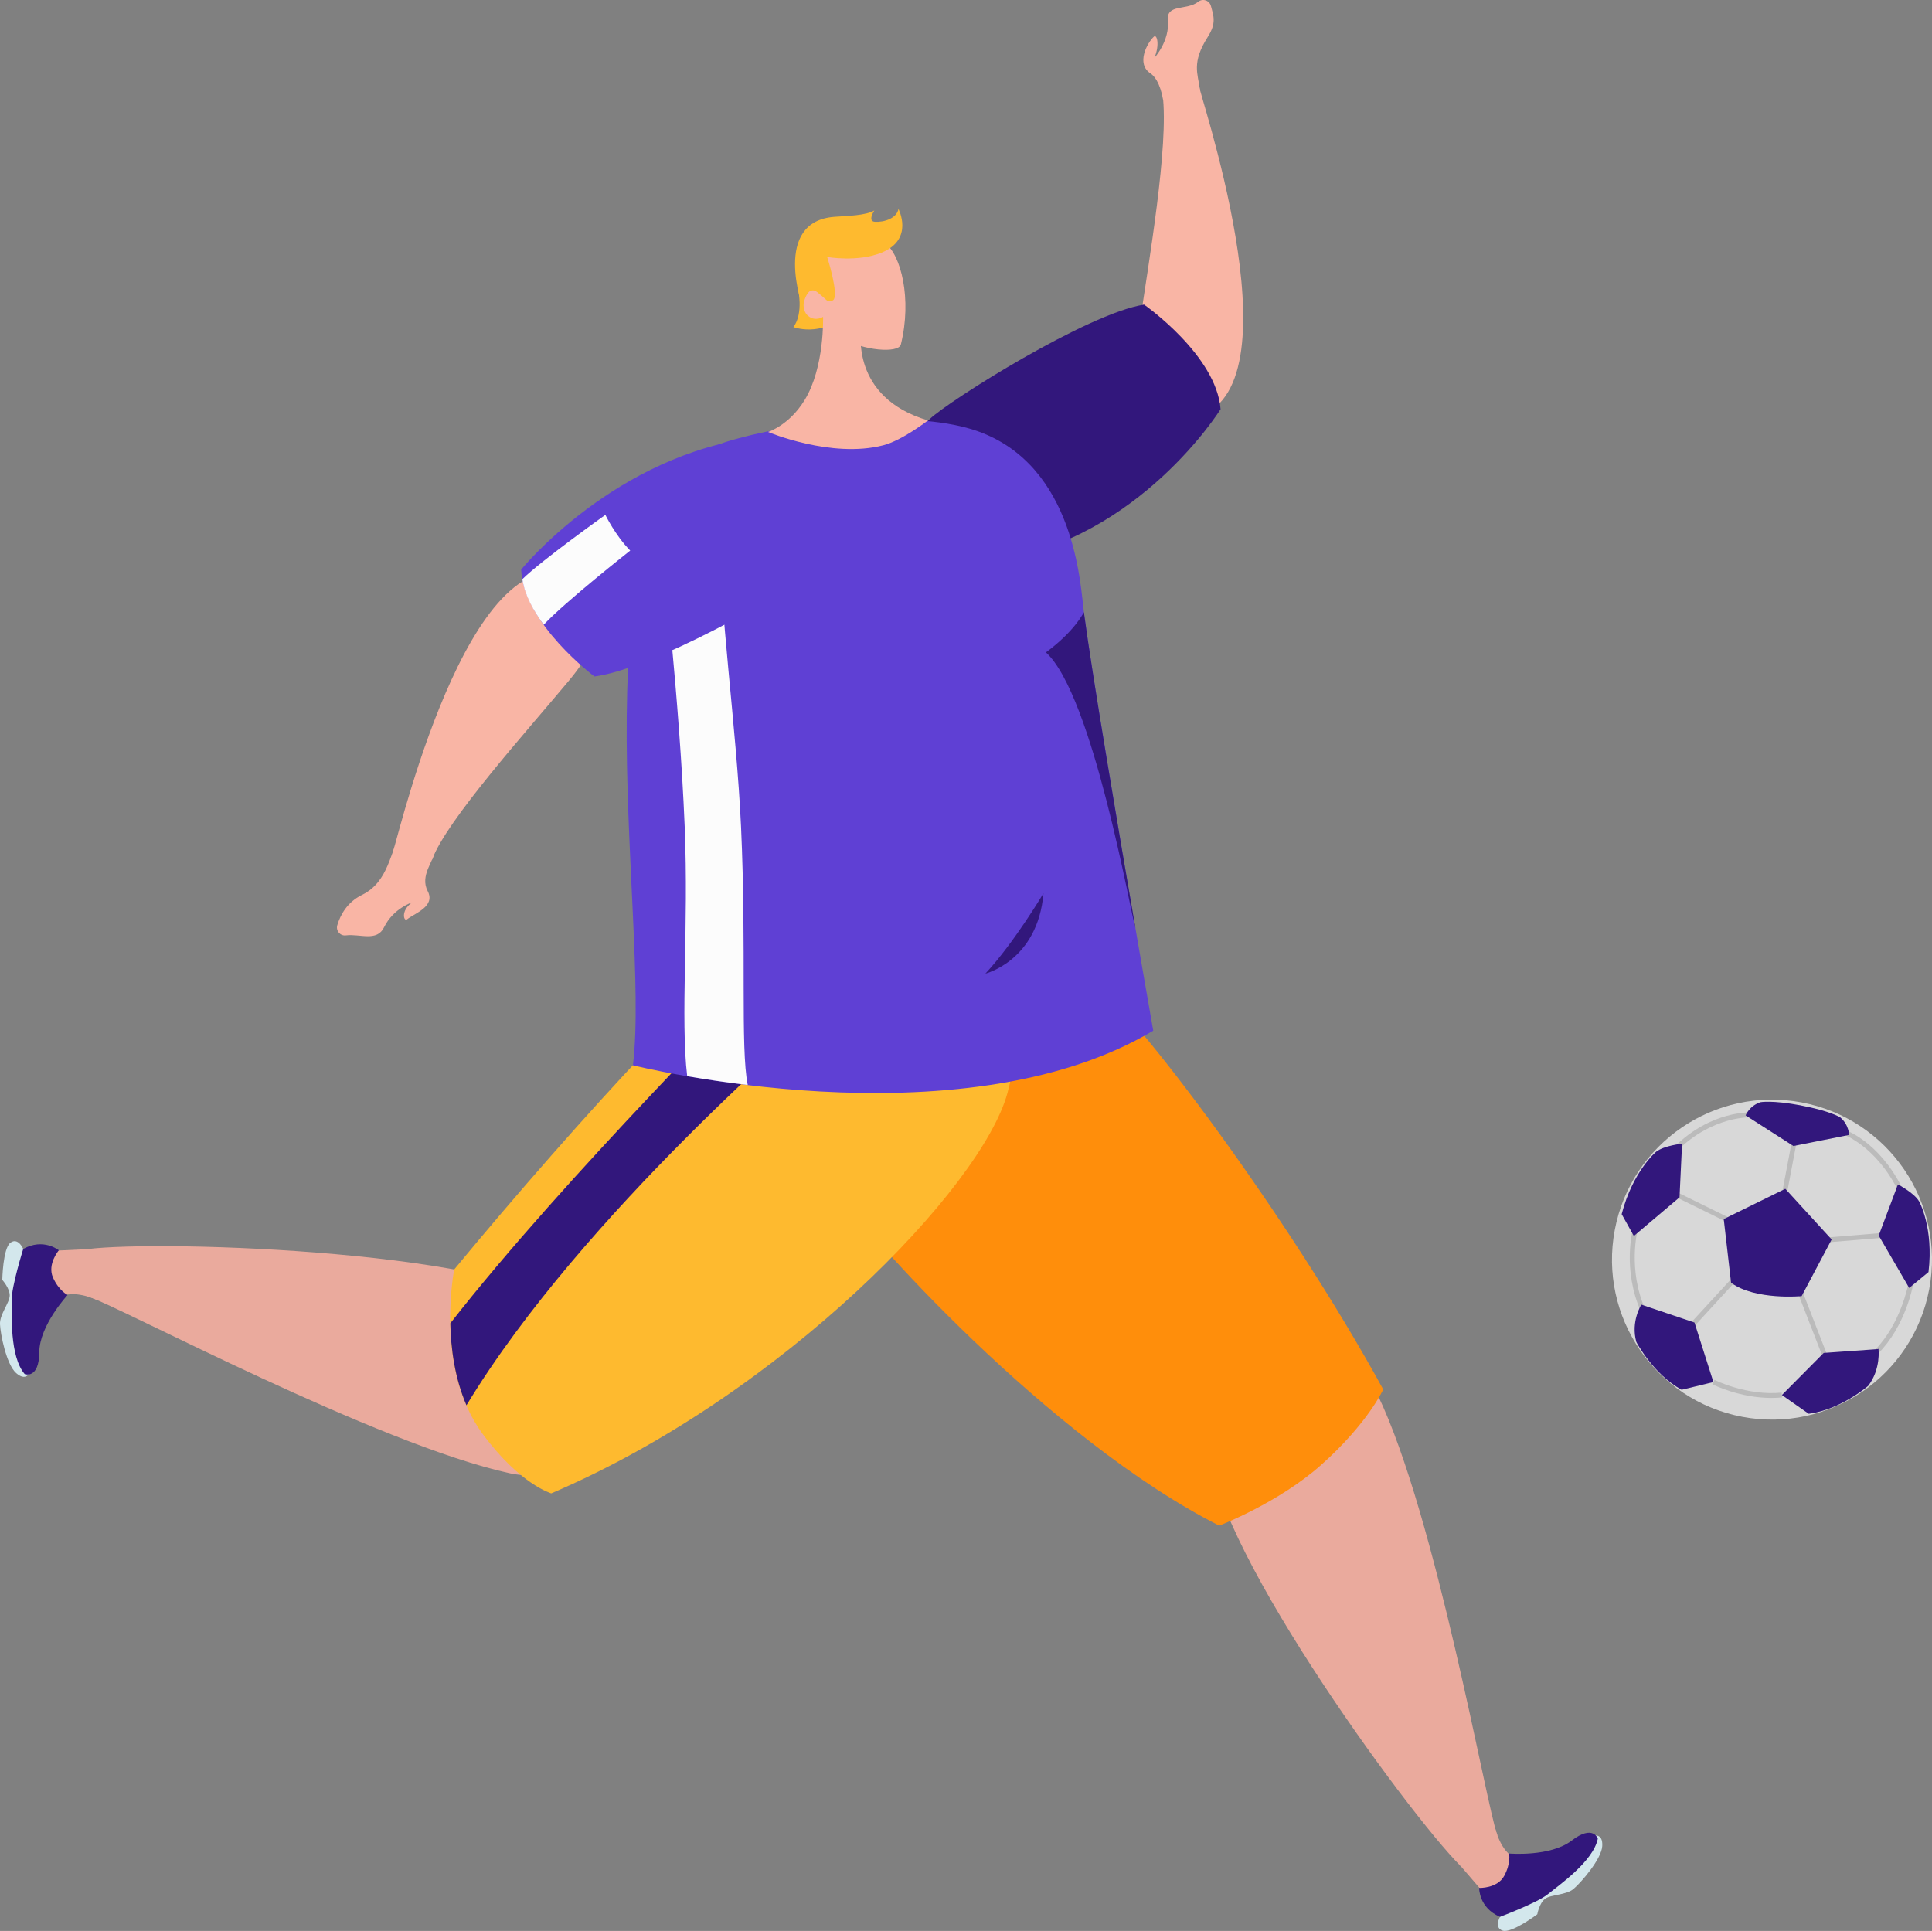 <svg id="_Слой_2" xmlns="http://www.w3.org/2000/svg" width="1080" height="1079.53" viewBox="0 0 1080 1079.53"><rect x="0" y="0" width="1080" height="1079.53" fill="#808080" stroke="none"/><g id="Sport02_307407108"><g id="Sport02_307407108-2"><g><path d="M636.8 183.05c5.33-36.65 16.68-101.57 13.12-130.18.0.0 17.25-16.47 20.86-2.65 4.37 16.74 59.15 185.1-12.31 184.13-13.92-.19-27.01-14.66-21.68-51.3z" fill="#f9b5a5"/><path d="M519.66 234.34c11.06-10.49 88.3-59.14 119.88-64.03.0.0 40.46 28.23 42.77 58.48.0.0-45.09 72.43-125.15 84.47-36.83 5.54-66.78-51.17-37.49-78.92z" fill="#32177c"/><path d="M643.07 41c-8.05-5.33-1.89-16.91 1.94-20.48 1.73-1.61 3.4 4.42.32 11.82.0.0 8.63-9.38 7.52-21.1-.87-9.18 10.7-5.25 16.98-10.26 2.53-2.02 6.25-.75 7.08 2.38 1.51 5.7 3.18 9.51-1.81 17.38-9.12 14.36-5.48 20.43-4.31 29.48 1.57 12.08-20.59 5.81-20.59 5.81.0.0-1.54-11.33-7.13-15.03z" fill="#f9b5a5"/></g><path d="M845.6 1038.05c8.64 5.12-9.61 21.69-15.81 20.6l-19.89-23.11 25.66-14.44s2.63 12.55 10.04 16.95z" fill="#eaaa9d"/><path d="M890.96 1026.26s5.16-1.45 4.71 5.82c-.45 7.27-11.74 20.27-15.98 23.89s-12.75 3.11-16.01 5.6c-3.27 2.49-4.32 8.63-4.32 8.63.0.0-14.23 10.7-19.29 9.18-5.06-1.52-1.56-7.77-1.56-7.77l52.44-45.35z" fill="#d3e7ec"/><path d="M840.87 1048.73c3.85-7.15 2.7-12.5 2.7-12.5.0.0 23.01 2 35.01-7.22 12-9.21 14.61-1.08 14.61-1.08-2.6 12.87-22.17 26.33-28.01 31.1-5.84 4.76-26.67 12.59-26.67 12.59-11.93-5.05-11.64-16.16-11.64-16.16.0.0 10.14.41 13.99-6.73z" fill="#32177c"/><path d="M770.08 779.72c32.86 68.27 60.72 229.45 66.9 246.21l-20.29 17.5c-29.81-29.5-145.46-188.45-139.93-236.78 3.6-31.51 72.16-70.9 93.33-26.93z" fill="#eaaa9d"/><path d="M477.35 560.68c25.48-19.34 92.01-43.48 132.84-12.76 25.04 18.84 110.02 132.04 163.05 228.86.0.0-8.41 18.73-34.61 42.12-23.93 21.37-57.08 34.03-57.08 34.03-94.46-47.7-200.58-165.35-215.1-189.63-30.04-50.25-7.84-88.4 10.89-102.62z" fill="#ff8e0b"/><path d="M35.11 724.47c-9.35 3.67-11.2-20.91-6.53-25.14l30.45-1.48-4.38 29.12s-11.51-5.64-19.54-2.5z" fill="#eaaa9d"/><path d="M16.51 767.5s-2.03 4.96-7.49.13c-5.46-4.82-8.77-21.72-9.02-27.28-.25-5.56 5.38-11.97 5.43-16.07.04-4.11-4.15-8.71-4.15-8.71.0.0.31-17.81 4.62-20.86 4.3-3.06 7.08 3.54 7.08 3.54l3.53 69.25z" fill="#d3e7ec"/><path d="M29.59 714.17c3.27 7.43 8.2 9.82 8.2 9.82.0.0-15.73 16.92-15.84 32.05-.11 15.13-8.12 12.19-8.12 12.19-8.56-9.96-7.14-33.67-7.31-41.2-.17-7.53 6.46-28.78 6.46-28.78 11.31-6.31 19.9.75 19.9.75.0.0-6.56 7.75-3.29 15.17z" fill="#32177c"/><path d="M285.28 823.72c-74.05-16.05-218.3-93.16-235.32-98.59l-1.32-26.76c41.6-5.38 238.05 1.13 272.78 35.19 22.64 22.21 11.56 100.5-36.13 90.16z" fill="#eaaa9d"/><path d="M528.77 523.42c23.13 16.2 47.8 38.34 34.4 87.65-14.34 52.75-125.63 168.55-255.01 223.82.0.0-17.36-4.89-38.27-33.11-27.09-36.55-15.98-92.07-15.98-92.07 69.28-83.92 158.06-180.18 183.67-192.19 53-24.87 71.93-7.59 91.19 5.89z" fill="#feba2f"/><path d="M432.65 540.17c-7.85 9.56-116.6 117.26-180.92 199.64.27 13.78 2.37 30.43 9.02 45.85 65.05-107.58 196.86-218.42 198.93-220.82-13.95-13.06-20.53-18.44-27.03-24.67z" fill="#32177c"/><path d="M446.05 161.1s42.13 1.93 27.23 14.81c-14.9 12.87-29.77 6.94-29.77 6.94 5.87-7.66 2.54-21.75 2.54-21.75z" fill="#feba2f"/><path d="M407.03 246.69c43.28-12.91 106.94-17.09 139.38-5.66 54.9 19.35 57.62 87.13 59.48 101.22 7.3 55.04 38.78 233.98 38.78 233.98-108.79 64.82-290.86 19.34-290.86 19.34 10.2-82.97-37.17-321.92 53.22-348.88z" fill="#5f40d4"/><path d="M605.89 342.25s-4.87 10.44-21.21 22.48c26.38 24.08 47.4 146.27 50.02 154.15-9.88-57.31-24.19-141.79-28.81-176.63z" fill="#32177c"/><path d="M583.31 499.4c-3.15 37.69-32.47 44.92-32.47 44.92 16.12-17.33 32.47-44.92 32.47-44.92z" fill="#32177c"/><path d="M402.09 294.09s-1.14.44-3.35 1.2c-3.37 1.15-6.68 2.45-9.93 3.92-.64.32-1.15.56-1.69.83-5.87 5.29-10.26 6.64-15.76 12.3-1 1.04 8.35 76.26 11.38 149.74 2.29 55.47-2.44 107.55 1.4 139.57 9.57 1.65 20.99 3.4 33.84 4.94-4.18-20.87-.63-76.53-3.74-144.34-2.58-56.08-12.23-122.25-12.16-168.17z" fill="#fcfcfc"/><path d="M449.78 223.71c11.26-18.4 10.32-46.58 10.32-46.58l21.35 7.44s-6.49 37.53 37.29 50.49c0 0-14.26 11.1-24.95 13.88-28.98 7.53-64.49-7.44-64.49-7.44.0.0 11.77-3.58 20.47-17.79z" fill="#f9b5a5"/><path d="M452.04 163.03c3.07-1.96 4.83.3 4.83.3.0.0-1.27-6.42.41-17.62 1.68-11.19 28.78-16.19 37.52-9.76 8.74 6.44 15.12 30.98 8.79 56.64-1.29 5.25-22.1 3.23-31.85-3.33-9.74-6.56-11.64-12.12-11.64-12.12.0.0-4.2 2.84-8.32-.48-4.13-3.31-2.82-11.67.25-13.63z" fill="#f9b5a5"/><g><path d="M1078.44 720.79c-9.15 48.54-55.92 80.47-104.46 71.31-48.54-9.15-80.47-55.92-71.31-104.46 9.15-48.53 55.92-80.46 104.46-71.31 48.54 9.15 80.46 55.92 71.31 104.46z" fill="#d8d8d8"/><path d="M938.31 726.51h39.08v2.71H938.31z" transform="translate(-226.25 940.41) rotate(-47.41)" fill="#bbb"/><path d="M917.5 733.81c-10.88-24.19-4.77-46.58-4.5-47.52l2.61.73c-.06.22-6.09 22.42 4.37 45.67l-2.47 1.12z" fill="#bbb"/><path d="M949.53 658.98h2.71v31.32H949.53z" transform="translate(-73.71 1231) rotate(-63.86)" fill="#bbb"/><path d="M937.59 643.35l-1.91-1.92c21.04-20.81 42.95-19.54 43.88-19.48l-.19 2.71c-.21-.02-21.66-1.21-41.79 18.69z" fill="#bbb"/><path d="M984.74 649.42h31.77v2.71H984.74z" transform="translate(175.09 1512.89) rotate(-79.28)" fill="#bbb"/><path d="M990.28 781.54c-17.81.0-32.4-7.32-33.08-7.67l1.23-2.41c.18.09 17.94 8.99 37.54 7.1l.26 2.69c-2.01.2-4 .28-5.95.28z" fill="#bbb"/><path d="M1011.94 722.51h2.71v35.98H1011.94z" transform="translate(-199.36 417.11) rotate(-21.23)" fill="#bbb"/><path d="M1050.05 756.59l-1.93-1.91c14.23-14.35 18.47-36.07 18.51-36.29l2.66.5c-.17.92-4.42 22.75-19.25 37.69z" fill="#bbb"/><path d="M1021.23 690.32h35.88v2.71H1021.23z" transform="translate(-53.95 88.87) rotate(-4.77)" fill="#bbb"/><path d="M1060.83 665.18c-12.45-24.63-30.3-30.93-30.47-30.99l.86-2.57c.77.26 19.04 6.64 32.03 32.33l-2.42 1.22z" fill="#bbb"/><path d="M938.86 669.41l1.43-30s-10 1.01-14.46 4.48c0 0-13.04 10.76-19.3 34.91l6.81 12.2 25.51-21.58z" fill="#32177c"/><path d="M947.24 739.4l-29.72-10.02s-6.04 9.47-2.79 20.9c0 0 9.37 17.99 25.3 26.7l17.78-4.31-10.58-33.27z" fill="#32177c"/><path d="M1007.13 724.62l16.78-31.67-25.9-28.32v-.02s-34.43 16.93-34.43 16.93l4.1 35.61c13.64 9.94 39.44 7.47 39.44 7.47z" fill="#32177c"/><path d="M1002.53 640.69l31.1-6.18s.05-5.6-4.95-9.84c0 0-5.54-3.55-21.88-6.63v-.03c-16.33-3.08-22.79-1.79-22.79-1.79-6.21 2.14-8.2 7.36-8.2 7.36l26.71 17.11z" fill="#32177c"/><path d="M1072.79 671.63c-2.89-4.85-11.84-9.44-11.84-9.44l-10.74 28.56 17.05 29.3 10.79-8.88c2.97-24.77-5.26-39.54-5.26-39.54z" fill="#32177c"/><path d="M1049.8 754.24l-30.34 2.14-23.36 23.53 14.99 10.49c18.01-2.32 33.29-15.66 33.29-15.66 7.19-9.45 5.7-20.7 5.7-20.7l-.28.19z" fill="#32177c"/></g><path d="M502.23 116.84c-.91 5.19-7.98 7.51-13.19 7.16-4.29-.29-.26-6.34-.26-6.34-4.84 2.85-14.78 3.02-22.18 3.55-35.3 2.51-17.87 50.7-17.87 50.7.0.0 2-13.55 8.14-8.57 1.79 1.45 4.27 3.56 5.32 4.6.64.62 2.9.44 3.57-.15 3.39-2.98-3.37-24.11-3.37-24.11.0.0 17.04 3.04 30.43-2.43 18.34-7.49 9.42-24.4 9.42-24.4z" fill="#feba2f"/><g><path d="M318.2 380.34c-23.7 28.46-68.62 78.28-76.62 100.19.0.0-25.94 8.96-21.79-4.71 5.02-16.56 46.33-188.72 106.74-150.54 11.77 7.44 15.36 26.61-8.33 55.06z" fill="#f9b5a5"/><path d="M449.89 322.14c-11.37 10.15-85.86 52.13-117.58 56.06.0.0-39.59-29.44-40.98-59.75.0.0 52.37-64.56 132.76-74.17 36.98-4.42 55.91 51 25.79 77.86z" fill="#5f40d4"/><path d="M352.29 307.82s-36.54 28.76-48.37 41.48c-5.85-8.05-10.43-16.19-11.94-25.48 11.15-10.87 46.42-35.96 46.42-35.96.0.0 5.64 11.63 13.9 19.96z" fill="#fcfcfc"/><path d="M239.09 498.18c4.44 8.57-7.07 12.3-11.52 15.77-1.86 1.46-3.72-4.76 2.77-9.45.0.0-10.47 3.35-15.65 13.92-4.05 8.28-13.37 3.53-21.34 4.53-3.22.4-5.72-2.63-4.79-5.73 1.69-5.64 5.46-12.82 13.83-16.92 15.28-7.47 15.56-25.02 21.56-33.18 6.1-8.3 19.5 3.96 18.98 9.21-.51 5.12-8.3 13.28-3.85 21.85z" fill="#f9b5a5"/></g></g></g></svg>